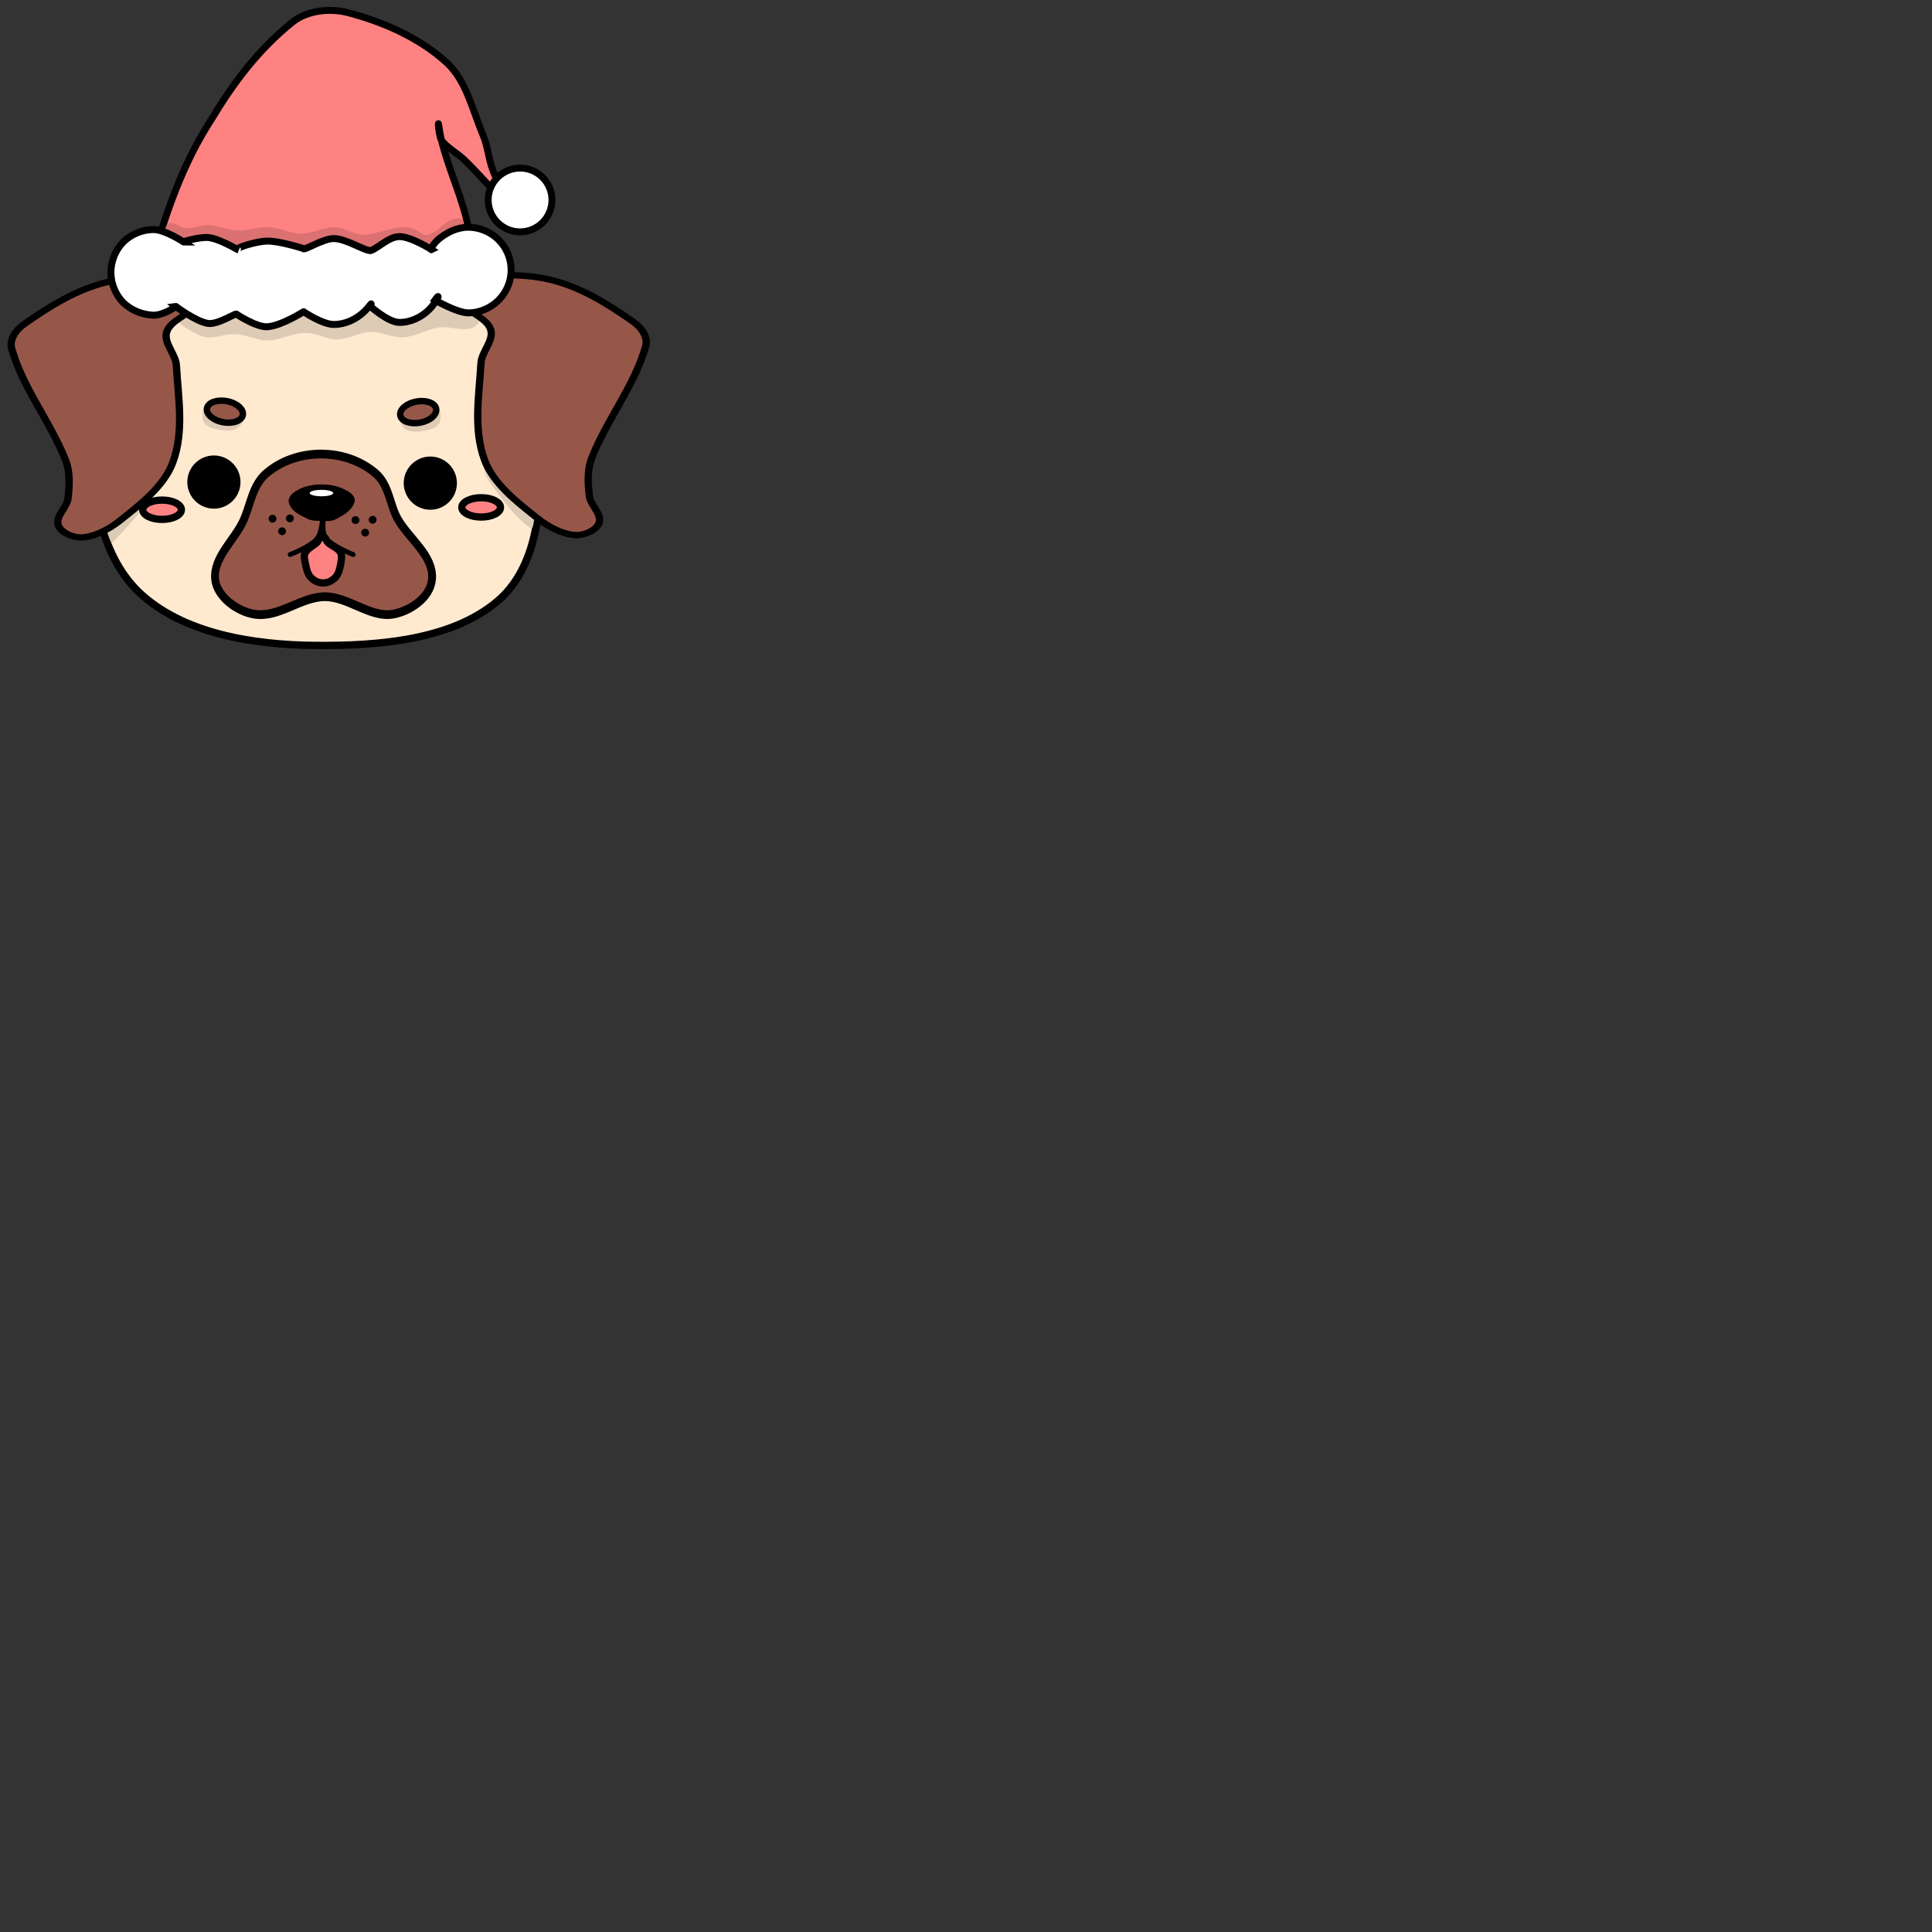 <svg version="1.1" width="301" height="301" viewBox="-1 -1 301 301" xmlns="http://www.w3.org/2000/svg" xmlns:xlink="http://www.w3.org/1999/xlink">
  <rect x="-1" y="-1" width="301" height="301" fill="#333333" stroke="none"/>
  <!-- Exported by Scratch - http://scratch.mit.edu/ -->
  <g id="ID0.5532725919038057" transform="matrix(0.334, 0, 0, 0.334, 0.15, 0)">
    <path id="ID0.8820513412356377" fill="#FFEAD0" stroke="#000000" stroke-width="3" stroke-linecap="round" d="M 243 127 C 267.278 127 289.296 136.879 305.209 152.791 C 321.121 168.704 329.114 192.650 331 215 C 332.941 237.985 333.067 266.555 317 283 C 298.735 300.888 268.075 303.221 243 303 C 218.568 302.790 190.377 298.252 173 281 C 157.010 264.885 153.732 237.563 155 215 C 156.258 192.578 164.861 168.722 180.791 152.791 C 196.722 136.861 218.722 127 243 127 Z " transform="matrix(1.179, 0, 0, 1.137, -142.8, -46.45)"/>
    <path id="ID0.7067176010459661" fill="#FF8282" stroke="#000000" stroke-width="2" stroke-linecap="round" d="M 240.750 101.750 C 251.042 104.474 261.406 109.050 269.250 116.250 C 274.923 121.468 276.699 130.051 279.750 137.250 C 281.156 140.560 281.276 144.002 282.600 147.400 C 283.615 150.518 288.250 157.286 286.750 156.750 C 284.962 156.106 278.531 148.316 274.250 144.300 C 272.087 142.264 269.465 140.955 267.700 138.700 C 266.930 137.702 266.496 131.338 267 135 C 269.018 149.641 281.580 167.100 273 179 C 264.914 190.213 245.932 186.693 232 186 C 217.073 185.260 201.549 181.632 187.700 175.500 C 184.184 173.911 185.315 168.756 186.350 165.450 C 189.976 153.902 194.477 142.734 201.100 132.550 C 207.346 122.193 214.555 112.433 224.600 104.400 C 228.885 101.012 235.414 100.340 240.750 101.750 Z " transform="matrix(1.61, 0, 0, 1.61, -228.5, -160.85)"/>
    <path id="ID0.2806902341544628" fill="#000000" stroke="#000000" stroke-width="3" d="M 181.500 268 C 184.121 268 186.496 269.065 188.216 270.784 C 189.935 272.504 191 274.879 191 277.500 C 191 280.121 189.935 282.496 188.216 284.216 C 186.496 285.935 184.121 287 181.500 287 C 178.879 287 176.504 285.935 174.784 284.216 C 173.065 282.496 172 280.121 172 277.500 C 172 274.879 173.065 272.504 174.784 270.784 C 176.504 269.065 178.879 268 181.500 268 Z " transform="matrix(1.128, 0, 0, 1.128, -108.4, -91.15)"/>
    <path id="ID0.2806902341544628" fill="#000000" stroke="#000000" stroke-width="3" d="M 181.500 268 C 184.121 268 186.496 269.065 188.216 270.784 C 189.935 272.504 191 274.879 191 277.500 C 191 280.121 189.935 282.496 188.216 284.216 C 186.496 285.935 184.121 287 181.500 287 C 178.879 287 176.504 285.935 174.784 284.216 C 173.065 282.496 172 280.121 172 277.500 C 172 274.879 173.065 272.504 174.784 270.784 C 176.504 269.065 178.879 268 181.500 268 Z " transform="matrix(1.128, 0, 0, 1.128, -7.45, -90.65)"/>
    <path id="ID0.694512349087745" fill="#965749" stroke="#000000" stroke-width="3" stroke-linecap="round" d="M 235.500 268 C 243.639 268 251.014 270.521 256.354 274.594 C 261.694 278.667 261.733 285.445 265 290.500 C 269.368 297.251 278.710 303.014 278 311 C 277.359 317.450 269.309 322.043 263 323 C 254.499 324.324 245.905 317.014 237 317 C 227.812 317.018 219.339 324.360 210 323 C 203.609 322.094 195.708 317.110 195 311 C 194.234 303.341 202.633 297.467 206 290.500 C 208.619 285.080 209.306 278.667 214.646 274.594 C 219.986 270.521 227.361 268 235.500 268 Z " transform="matrix(1.219, 0, 0, 1.358, -140.8, -155.15)"/>
    <path id="ID0.406083129812032" fill="#000000" stroke="#000000" stroke-width="3" stroke-linecap="round" d="M 234 277 C 237.311 277 239.966 277.586 242.483 278.758 C 244.197 279.564 246.685 280.844 246.150 282.500 C 245.191 285.424 241.877 287.147 239.150 288.600 C 237.634 289.421 235.722 289.095 234 289.100 C 232.288 289.027 230.431 289.168 228.900 288.400 C 226.293 287.095 222.964 285.729 222 283 C 221.389 281.270 223.345 279.845 225.517 278.758 C 227.689 277.672 230.689 277 234 277 Z " transform="matrix(1.128, 0, 0, 1.128, -117.4, -87.8)"/>
    <path id="ID0.8044573538936675" fill="#FF8282" stroke="#000000" stroke-width="3" stroke-linecap="round" d="M 234.450 296.950 C 235.645 296.970 235.830 298.831 236.700 299.600 C 238.274 301.024 240.646 301.744 241.750 303.500 C 242.525 304.736 242.242 306.338 242 307.875 C 241.669 309.948 241.174 312.279 239.839 313.795 C 238.503 315.312 236.660 316.250 234.625 316.250 C 232.590 316.250 230.747 315.312 229.411 313.795 C 228.076 312.279 227.671 309.932 227.250 307.875 C 226.963 306.454 226.603 304.960 227.250 303.750 C 228.231 301.916 230.409 300.995 232.050 299.600 C 232.813 298.733 233.273 296.935 234.450 296.950 Z " transform="matrix(1.128, 0, 0, 1.128, -117.4, -87.8)"/>
    <path id="ID0.685686843469739" fill="none" stroke="#000000" stroke-width="2" stroke-linecap="round" d="M 234.450 288.500 C 234.450 288.500 234.358 294.949 232.250 297.750 C 229.644 301.260 221 304.500 221 304.500 " transform="matrix(1.128, 0, 0, 1.128, -117.4, -87.8)"/>
    <path id="ID0.685686843469739" fill="none" stroke="#000000" stroke-width="2" stroke-linecap="round" d="M 233.350 290.300 C 233.350 290.300 234.101 295.423 232.250 297.750 C 229.528 301.166 221 304.500 221 304.500 " transform="matrix(-1.128, 0, 0, 1.128, 410.6, -87.8)"/>
    <path id="ID0.7530061188153923" fill="#000000" stroke="none" d="M 255.125 288.500 C 255.573 288.500 255.980 288.682 256.274 288.976 C 256.568 289.270 256.750 289.677 256.750 290.125 C 256.750 290.573 256.568 290.980 256.274 291.274 C 255.980 291.568 255.573 291.750 255.125 291.750 C 254.677 291.750 254.270 291.568 253.976 291.274 C 253.682 290.980 253.500 290.573 253.500 290.125 C 253.500 289.677 253.682 289.270 253.976 288.976 C 254.270 288.682 254.677 288.500 255.125 288.500 Z " transform="matrix(1.128, 0, 0, 1.128, -117.4, -87.8)"/>
    <path id="ID0.7530061188153923" fill="#000000" stroke="none" d="M 255.125 288.500 C 255.573 288.500 255.980 288.682 256.274 288.976 C 256.568 289.270 256.750 289.677 256.750 290.125 C 256.750 290.573 256.568 290.980 256.274 291.274 C 255.980 291.568 255.573 291.750 255.125 291.750 C 254.677 291.750 254.270 291.568 253.976 291.274 C 253.682 290.980 253.500 290.573 253.500 290.125 C 253.500 289.677 253.682 289.270 253.976 288.976 C 254.270 288.682 254.677 288.500 255.125 288.500 Z " transform="matrix(1.128, 0, 0, 1.128, -125.4, -87.65)"/>
    <path id="ID0.7530061188153923" fill="#000000" stroke="none" d="M 255.125 288.500 C 255.573 288.500 255.980 288.682 256.274 288.976 C 256.568 289.270 256.750 289.677 256.750 290.125 C 256.750 290.573 256.568 290.980 256.274 291.274 C 255.980 291.568 255.573 291.750 255.125 291.750 C 254.677 291.750 254.270 291.568 253.976 291.274 C 253.682 290.980 253.500 290.573 253.500 290.125 C 253.500 289.677 253.682 289.270 253.976 288.976 C 254.270 288.682 254.677 288.500 255.125 288.500 Z " transform="matrix(1.128, 0, 0, 1.128, -120.9, -81.8)"/>
    <path id="ID0.7530061188153923" fill="#000000" stroke="none" d="M 255.125 288.500 C 255.573 288.500 255.980 288.682 256.274 288.976 C 256.568 289.270 256.750 289.677 256.750 290.125 C 256.750 290.573 256.568 290.980 256.274 291.274 C 255.980 291.568 255.573 291.750 255.125 291.750 C 254.677 291.750 254.270 291.568 253.976 291.274 C 253.682 290.980 253.500 290.573 253.500 290.125 C 253.500 289.677 253.682 289.270 253.976 288.976 C 254.270 288.682 254.677 288.500 255.125 288.500 Z " transform="matrix(1.128, 0, 0, 1.128, -159.65, -82.45)"/>
    <path id="ID0.9194279313087463" fill="#DECBB5" stroke="none" stroke-linecap="round" d="M 230.500 180 C 243.138 180.260 255.454 184.626 267.750 182.850 C 278.623 182.071 287.768 170.839 298.500 172.500 C 304.476 173.430 306.996 185.315 303.500 190 C 299.619 195.104 290.785 190.725 284.750 191.850 C 279.167 192.848 274.392 196.002 268.750 196.350 C 263.530 196.678 258.573 193.718 253.250 193.850 C 247.960 193.979 243.044 197.318 237.750 197.350 C 232.589 197.382 227.854 194.079 222.750 194.350 C 216.953 194.249 211.522 197.702 205.750 197.850 C 200.495 197.983 195.759 195.060 190.250 194.850 C 185.083 194.644 179.602 197.640 174.750 195.850 C 168.842 193.643 157.259 185.925 159.500 183 C 162.269 179.479 176.510 183.232 184.904 182.784 C 199.982 181.992 215.296 179.694 230.500 180 Z " transform="matrix(1, 0, 0, 1, -84, -42)"/>
    <path id="ID0.41923899203538895" fill="#DECBB5" stroke="none" stroke-linecap="round" d="M 325.750 267 C 327.750 267 329.563 268.036 330.875 269.711 C 332.188 271.385 333.227 273.973 333 276.250 C 332.829 277.910 331.044 278.672 330.250 280 C 329.205 281.737 329.583 286.726 327.750 285.250 C 320.156 279.629 314.524 271.635 309 264 C 307.517 261.952 305.087 255.932 306.750 256.750 C 311.027 258.857 315.013 266.739 320.625 269.711 C 322.330 270.611 323.750 267 325.750 267 Z " transform="matrix(1, 0, 0, 1, -84, -42)"/>
    <path id="ID0.7530061188153923" fill="#000000" stroke="none" d="M 255.125 288.500 C 255.573 288.500 255.980 288.682 256.274 288.976 C 256.568 289.270 256.750 289.677 256.750 290.125 C 256.750 290.573 256.568 290.980 256.274 291.274 C 255.980 291.568 255.573 291.750 255.125 291.750 C 254.677 291.750 254.270 291.568 253.976 291.274 C 253.682 290.980 253.500 290.573 253.500 290.125 C 253.500 289.677 253.682 289.270 253.976 288.976 C 254.270 288.682 254.677 288.500 255.125 288.500 Z " transform="matrix(1.128, 0, 0, 1.128, -156, -88.45)"/>
    <path id="ID0.41923899203538895" fill="#DECBB5" stroke="none" stroke-linecap="round" d="M 325.750 267 C 327.750 267 329.563 268.036 330.875 269.711 C 332.188 271.385 333.112 273.963 333 276.250 C 332.935 277.567 331.123 278.160 330.450 279.300 C 329.488 280.933 329.277 283.048 328.200 284.700 C 327.891 285.043 328.247 286.357 326.700 284.700 C 320.511 278.071 314.318 271.386 309 264 C 307.523 261.949 305.087 255.932 306.750 256.750 C 311.027 258.857 315.013 266.739 320.625 269.711 C 322.330 270.611 323.750 267 325.750 267 Z " transform="matrix(-1, 0, 0, 1, 376.45, -35.3)"/>
    <path id="ID0.13846430648118258" fill="#965749" stroke="#000000" stroke-width="3" stroke-linecap="round" d="M 324 177 C 336.651 180.515 347.814 188.708 358 197 C 361.549 199.887 364.438 204.714 363 209.250 C 358.415 227.744 347.106 243.911 341 262 C 339.081 267.688 339.435 274.150 340 280 C 340.415 284.616 345.361 288.682 344 293 C 342.876 296.556 337.829 299.063 334 298.750 C 328.814 298.264 323.142 294.798 319 291 C 310.036 282.781 300.612 274.294 297 263 C 292.302 248.308 294.743 232.351 295.500 217.150 C 295.582 211.455 300.974 206.043 299.500 200.750 C 297.843 194.787 289.507 192.503 287 187 C 285.600 183.918 286.030 178.195 289 177 C 300.412 174.308 313.174 173.989 324 177 Z " transform="matrix(-1.136, 0, 0, 0.978, 414.55, -44.5)"/>
    <path id="ID0.13846430648118258" fill="#965749" stroke="#000000" stroke-width="3" stroke-linecap="round" d="M 324 177 C 336.651 180.515 347.814 188.708 358 197 C 361.549 199.887 364.438 204.714 363 209.250 C 358.415 227.744 347.106 243.911 341 262 C 339.081 267.688 339.435 274.150 340 280 C 340.415 284.616 345.361 288.682 344 293 C 342.876 296.556 337.829 299.063 334 298.750 C 328.814 298.264 323.142 294.798 319 291 C 310.036 282.781 300.612 274.294 297 263 C 292.302 248.308 294.743 232.351 295.500 217.150 C 295.582 211.455 300.974 206.043 299.500 200.750 C 297.843 194.787 289.507 192.503 287 187 C 285.600 183.918 286.030 178.195 289 177 C 300.412 174.308 313.174 173.989 324 177 Z " transform="matrix(1.136, 0, 0, 0.978, -114.8, -45.6)"/>
    <path id="ID0.2748478795401752" fill="#DB7171" stroke="none" d="M 167.500 145.500 C 171.066 145.556 174.436 143.826 178 144 C 182.640 144.225 186.911 146.426 191.500 146.500 C 196.309 146.585 200.681 144.803 205.500 145 C 211.672 145.253 215.743 148.014 221 148 C 226.220 147.983 231.245 145.002 236.500 145 C 241.138 144.994 245.356 148.503 250 148.500 C 256.395 148.495 262.845 144.696 269.500 145 C 276.822 145.510 276.363 149.096 280 148.500 C 284.348 147.789 287.142 143.110 291.250 141.500 C 292.933 140.840 296.107 140.289 296.500 142 C 297.690 147.184 300.479 156.372 295.250 157.900 C 274.075 164.028 251.182 161.304 229.250 161.500 C 212.692 161.648 192.306 160.520 179.589 158.936 C 166.872 157.352 164.777 156.954 159 152.750 C 156.601 150.999 156.755 145.259 159 143.500 C 161.275 141.737 164.582 145.465 167.500 145.500 Z " transform="matrix(1, 0, 0, 1, -84, -42)"/>
    <path id="ID0.7530061188153923" fill="#000000" stroke="none" d="M 255.125 288.500 C 255.573 288.500 255.980 288.682 256.274 288.976 C 256.568 289.270 256.750 289.677 256.750 290.125 C 256.750 290.573 256.568 290.980 256.274 291.274 C 255.980 291.568 255.573 291.750 255.125 291.750 C 254.677 291.750 254.270 291.568 253.976 291.274 C 253.682 290.980 253.500 290.573 253.500 290.125 C 253.500 289.677 253.682 289.270 253.976 288.976 C 254.270 288.682 254.677 288.500 255.125 288.500 Z " transform="matrix(1.128, 0, 0, 1.128, -164.1, -88.3)"/>
    <path id="ID0.694634594488889" fill="#FFFFFF" stroke="#000000" stroke-width="3" d="M 174.850 170.100 C 177.359 170.006 182.714 164.178 187.500 164 C 192.593 163.825 201.700 169.650 201.700 169.650 C 201.050 170 201.650 167.900 204.400 165.350 C 207.950 162.300 212.600 159.950 217.500 159.950 C 222.350 159.950 227.200 162 230.550 165.350 C 233.900 168.700 236 173.350 236 178.450 C 236 183.500 233.900 188.150 230.550 191.500 C 227.200 194.850 222.216 197.001 217.500 196.950 C 212.532 196.898 203.100 191.400 203.100 191.400 C 206 187.350 203.900 192.200 200.550 195.550 C 197.200 198.900 192.280 201.208 187.500 201.050 C 182.756 200.894 175.300 194.200 175.300 194.200 C 175.850 191.850 175.650 193.400 172.500 196.450 C 169.100 199.700 164.400 201.950 159.450 201.950 C 154.450 201.950 146.350 196.450 146.350 196.450 C 147.100 196 136.550 202.750 130.450 202.950 C 125.700 203.050 117.350 197.500 117.350 197.500 C 117 196.950 109.350 202.100 105.100 201.500 C 99.900 200.750 91.150 194.150 91.150 194.150 C 91.500 194.100 85.900 198 81.550 197.950 C 76.800 197.800 71.900 195.850 68.450 192.500 C 65.250 189.150 63.150 184.550 63.150 179.450 C 63.150 174.350 65.250 169.700 68.450 166.350 C 71.900 163 76.700 160.950 81.550 160.950 C 86.450 160.950 94.600 166.350 94.600 166.350 C 93.350 166.350 101.350 164.100 105.150 164.400 C 109.800 164.800 118.200 169.800 118.200 169.800 C 115.700 169.150 125.700 166.050 130.500 165.950 C 135.700 165.750 146.250 169.150 146.250 169.150 C 146.350 170.300 154.853 164.739 159.500 164.850 C 164.938 164.968 172.574 170.134 175.350 170.050 Z " transform="matrix(1.08, 0, 0, 1.08, -19.9, -69.75)"/>
    <path id="ID0.694634594488889" fill="#FFFFFF" stroke="#000000" stroke-width="4" d="M 187.500 164 C 192.604 164 197.229 166.073 200.578 169.422 C 203.927 172.771 206 177.396 206 182.500 C 206 187.604 203.927 192.229 200.578 195.578 C 197.229 198.927 192.604 201 187.500 201 C 182.396 201 177.771 198.927 174.422 195.578 C 171.073 192.229 169 187.604 169 182.500 C 169 177.396 171.073 172.771 174.422 169.422 C 177.771 166.073 182.396 164 187.500 164 Z " transform="matrix(0.804, 0, 0, 0.804, 88.4, -56.45)"/>
    <path id="ID0.32408631965518" fill="#FF8282" stroke="#000000" stroke-width="3" d="M 300 281 C 302.207 281 304.207 281.448 305.655 282.172 C 307.104 282.896 308 283.896 308 285 C 308 286.104 307.104 287.104 305.655 287.828 C 304.207 288.552 302.207 289 300 289 C 297.793 289 295.793 288.552 294.345 287.828 C 292.896 287.104 292 286.104 292 285 C 292 283.896 292.896 282.896 294.345 282.172 C 295.793 281.448 297.793 281 300 281 Z " transform="matrix(1.128, 0, 0, 1.128, -117.4, -87.8)"/>
    <path id="ID0.32408631965518" fill="#FF8282" stroke="#000000" stroke-width="3" d="M 300 281 C 302.207 281 304.207 281.448 305.655 282.172 C 307.104 282.896 308 283.896 308 285 C 308 286.104 307.104 287.104 305.655 287.828 C 304.207 288.552 302.207 289 300 289 C 297.793 289 295.793 288.552 294.345 287.828 C 292.896 287.104 292 286.104 292 285 C 292 283.896 292.896 282.896 294.345 282.172 C 295.793 281.448 297.793 281 300 281 Z " transform="matrix(1.128, 0, 0, 1.128, -266.25, -86.7)"/>
    <path id="ID0.7835017209872603" fill="#DECBB5" stroke="none" d="M 275 233 C 277.759 233 279.715 233.931 282.069 234.026 C 282.888 234.074 284.188 232.298 284.200 232.850 C 284.188 234.772 283.730 237.650 282.069 238.974 C 280.200 240.460 277.450 240.447 275.100 240.500 C 272.616 240.447 270.006 240.176 267.931 238.974 C 266.410 238.093 265.078 236.164 265.050 234.500 C 265.078 233.693 266.969 234.192 267.931 234.026 C 270.270 233.624 272.241 233 275 233 Z " transform="matrix(-0.982, -0.191, -0.191, 0.982, 414.75, 13.85)"/>
    <path id="ID0.7835017209872603" fill="#DECBB5" stroke="none" d="M 275 233 C 277.759 233 279.715 233.931 282.069 234.026 C 282.888 234.074 284.188 232.298 284.200 232.850 C 284.188 234.772 283.730 237.650 282.069 238.974 C 280.200 240.460 277.450 240.447 275.100 240.500 C 272.616 240.447 270.006 240.176 267.931 238.974 C 266.410 238.093 265.078 236.164 265.050 234.500 C 265.078 233.693 266.969 234.192 267.931 234.026 C 270.270 233.624 272.241 233 275 233 Z " transform="matrix(0.982, -0.191, 0.191, 0.982, -121.7, 14.35)"/>
    <path id="ID0.5008056331425905" fill="#965749" stroke="#000000" stroke-width="3" d="M 182.500 224 C 184.845 224 186.970 224.560 188.509 225.465 C 190.048 226.371 191 227.621 191 229 C 191 230.379 190.048 231.629 188.509 232.535 C 186.970 233.440 184.845 234 182.500 234 C 180.155 234 178.030 233.440 176.491 232.535 C 174.952 231.629 174 230.379 174 229 C 174 227.621 174.952 226.371 176.491 225.465 C 178.030 224.560 180.155 224 182.500 224 Z " transform="matrix(0.983, 0.184, -0.184, 0.983, -35.8, -69.65)"/>
    <path id="ID0.5008056331425905" fill="#965749" stroke="#000000" stroke-width="3" d="M 182.500 224 C 184.845 224 186.970 224.560 188.509 225.465 C 190.048 226.371 191 227.621 191 229 C 191 230.379 190.048 231.629 188.509 232.535 C 186.970 233.440 184.845 234 182.500 234 C 180.155 234 178.030 233.440 176.491 232.535 C 174.952 231.629 174 230.379 174 229 C 174 227.621 174.952 226.371 176.491 225.465 C 178.030 224.560 180.155 224 182.500 224 Z " transform="matrix(-0.983, 0.184, 0.184, 0.983, 328.9, -69.45)"/>
    <path id="ID0.5700313658453524" fill="#FFFFFF" stroke="none" d="M 235 269.500 C 236.517 269.500 237.892 269.668 238.888 269.940 C 239.884 270.211 240.500 270.586 240.500 271 C 240.500 271.414 239.884 271.789 238.888 272.060 C 237.892 272.332 236.517 272.500 235 272.500 C 233.483 272.500 232.108 272.332 231.112 272.060 C 230.116 271.789 229.500 271.414 229.500 271 C 229.500 270.586 230.116 270.211 231.112 269.940 C 232.108 269.668 233.483 269.500 235 269.500 Z " transform="matrix(1, 0, 0, 1, -88.5, -44)"/>
  </g>
</svg>